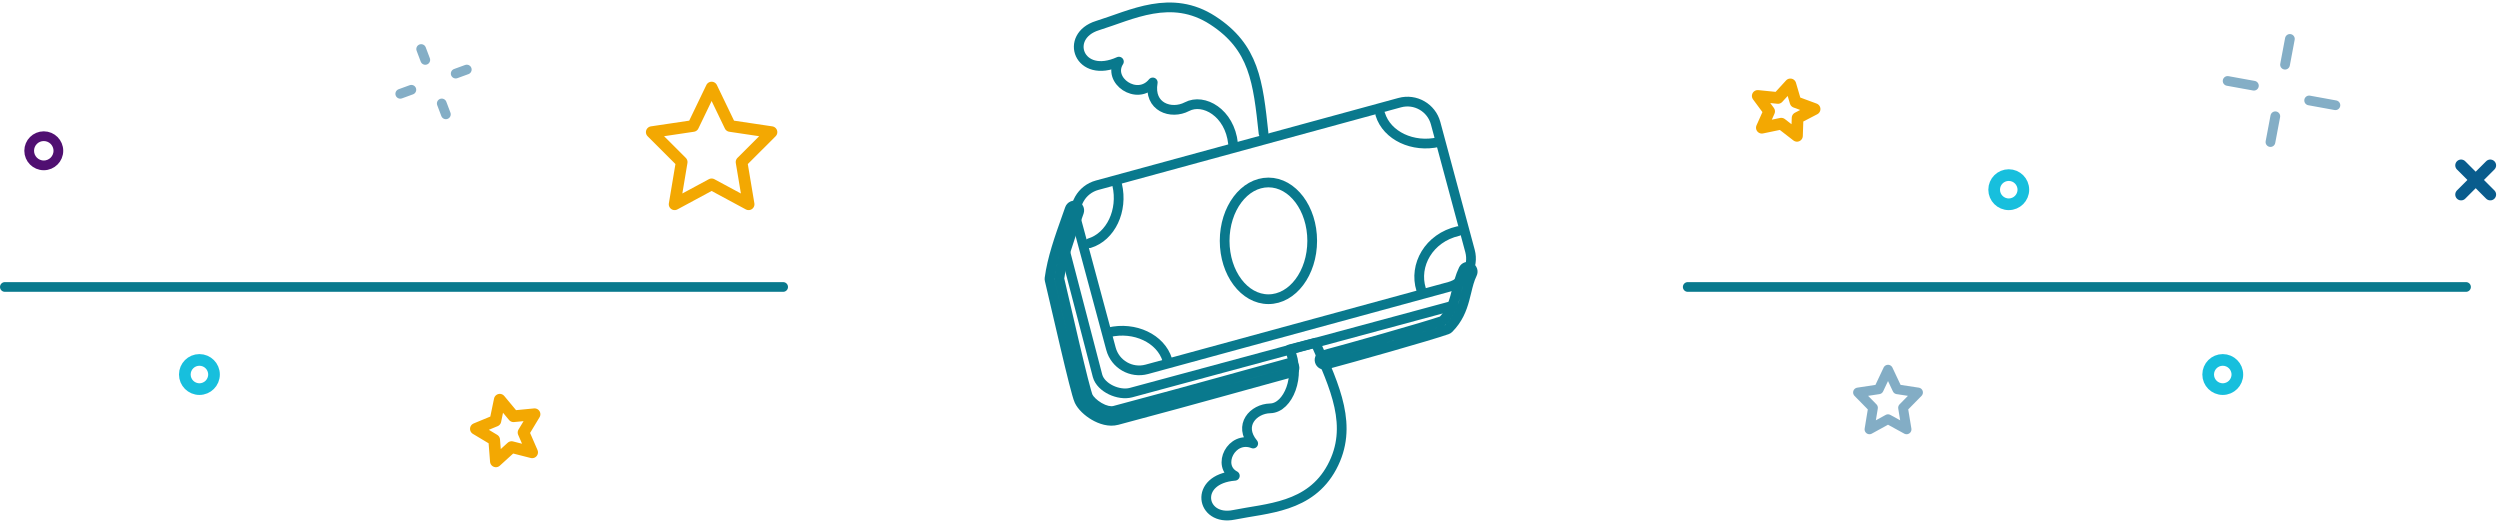 <svg width="257" height="54" viewBox="0 0 257 54" fill="none" xmlns="http://www.w3.org/2000/svg">
<circle cx="4.5" cy="15.5" r="1.5" stroke="#500F71" stroke-linecap="round" stroke-linejoin="round"/>
<path d="M0.5 29.5H80.506" stroke="#09798D" stroke-linecap="round" stroke-linejoin="round"/>
<path d="M173.5 29.5H253.506" stroke="#09798D" stroke-linecap="round" stroke-linejoin="round"/>
<path fill-rule="evenodd" clip-rule="evenodd" d="M183.115 12.714L184.73 13.964L184.792 12.121L186.541 11.211L184.581 10.487L184.048 8.675L182.774 10.07L180.695 9.861L181.868 11.447L181.117 13.13L183.115 12.714Z" stroke="#F3A802" stroke-width="1.2" stroke-linecap="round" stroke-linejoin="round"/>
<path fill-rule="evenodd" clip-rule="evenodd" d="M52.591 45.961L50.977 47.429L50.803 45.215L48.919 44.086L50.926 43.256L51.376 41.09L52.79 42.791L54.952 42.582L53.819 44.463L54.705 46.5L52.591 45.961Z" stroke="#F3A802" stroke-width="1.2" stroke-linecap="round" stroke-linejoin="round"/>
<path d="M253 17L256 20" stroke="#095C8D" stroke-width="1.2" stroke-linecap="round"/>
<path d="M256 17L253 20" stroke="#095C8D" stroke-width="1.2" stroke-linecap="round"/>
<circle cx="20.5" cy="38.5" r="1.5" stroke="#17BFDD" stroke-width="1.2"/>
<path fill-rule="evenodd" clip-rule="evenodd" d="M73.154 18.95L69.351 21L70.077 16.658L67 13.584L71.253 12.95L73.154 9L75.056 12.95L79.309 13.584L76.232 16.658L76.958 21L73.154 18.95Z" stroke="#F3A802" stroke-width="1.2" stroke-linecap="round" stroke-linejoin="round"/>
<circle cx="206.5" cy="19.5" r="1.5" stroke="#17BFDD" stroke-width="1.2"/>
<circle cx="228.5" cy="38.5" r="1.5" stroke="#17BFDD" stroke-width="1.2"/>
<path opacity="0.5" fill-rule="evenodd" clip-rule="evenodd" d="M194.088 43.091L192.18 44.139L192.544 41.918L191 40.345L193.134 40.021L194.088 38L195.042 40.021L197.176 40.345L195.632 41.918L195.997 44.139L194.088 43.091Z" stroke="#095C8D" stroke-linecap="round" stroke-linejoin="round"/>
<path opacity="0.499" d="M43.296 5.041L43.719 6.159" stroke="#095C8D" stroke-linecap="round" stroke-linejoin="round"/>
<path opacity="0.499" d="M46.846 7.566L47.985 7.15" stroke="#095C8D" stroke-linecap="round" stroke-linejoin="round"/>
<path opacity="0.499" d="M45.836 11.753L45.413 10.635" stroke="#095C8D" stroke-linecap="round" stroke-linejoin="round"/>
<path opacity="0.499" d="M42.287 9.228L41.147 9.644" stroke="#095C8D" stroke-linecap="round" stroke-linejoin="round"/>
<path opacity="0.499" d="M229 8.321L231.701 8.811" stroke="#095C8D" stroke-linecap="round" stroke-linejoin="round"/>
<path opacity="0.499" d="M234.901 6.65L235.4 4" stroke="#095C8D" stroke-linecap="round" stroke-linejoin="round"/>
<path opacity="0.499" d="M240.08 10.818L237.38 10.326" stroke="#095C8D" stroke-linecap="round" stroke-linejoin="round"/>
<path opacity="0.499" d="M233.902 11.953L233.402 14.604" stroke="#095C8D" stroke-linecap="round" stroke-linejoin="round"/>
<path d="M149.3 31.437L116.255 40.364C115.01 40.693 113.171 39.877 112.827 38.637L109.312 25.14" stroke="#09798D" stroke-linecap="round" stroke-linejoin="round"/>
<path d="M151.345 28.138L150.894 27.921V27.921L151.345 28.138ZM151.112 27.471L150.894 27.921L151.112 27.471ZM150.752 29.994L151.238 30.111V30.111L150.752 29.994ZM150.545 30.811L150.062 30.679V30.679L150.545 30.811ZM148.944 33.759L149.3 34.11L149.3 34.11L148.944 33.759ZM148.755 33.879L148.588 33.407V33.407L148.755 33.879ZM136.278 37.483L136.15 37L136.278 37.483ZM136.021 36.517L136.15 37L136.021 36.517ZM148.312 32.974L148.474 33.447C148.55 33.421 148.619 33.377 148.675 33.318L148.312 32.974ZM149.58 30.547L150.062 30.679V30.679L149.58 30.547ZM149.756 29.85L149.27 29.732L149.756 29.85ZM150.444 27.704L150.894 27.921V27.921L150.444 27.704ZM110.92 21.795L111.391 21.961V21.961L110.92 21.795ZM110.615 21.157L110.781 20.685L110.615 21.157ZM110.663 22.518L111.134 22.685V22.685L110.663 22.518ZM108.896 28.646L108.401 28.576C108.392 28.638 108.395 28.701 108.41 28.762L108.896 28.646ZM109.615 31.72L109.128 31.833L109.615 31.72ZM110.492 35.48L110.005 35.595L110.492 35.48ZM111.343 38.988L111.827 38.865H111.827L111.343 38.988ZM111.664 40.196L111.183 40.333V40.333L111.664 40.196ZM111.851 40.776L112.304 40.565L112.304 40.565L111.851 40.776ZM112.987 41.855L112.734 42.287H112.734L112.987 41.855ZM114.578 42.219L114.449 41.736H114.449L114.578 42.219ZM125.736 39.187L125.603 38.705L125.736 39.187ZM127.95 38.573L127.817 38.091L127.95 38.573ZM132.445 37.338L132.574 37.821L132.445 37.338ZM133.057 37.692L133.54 37.564V37.564L133.057 37.692ZM132.702 38.304L132.831 38.787H132.831L132.702 38.304ZM128.223 39.535L128.357 40.017L128.223 39.535ZM126.003 40.15L125.87 39.669L126.003 40.15ZM114.835 43.185L114.963 43.669L114.835 43.185ZM112.482 42.718L112.23 43.15L112.482 42.718ZM110.945 41.199L110.491 41.41H110.491L110.945 41.199ZM110.703 40.471L110.222 40.608L110.703 40.471ZM110.374 39.235L110.858 39.112L110.374 39.235ZM109.518 35.709L109.032 35.824L109.518 35.709ZM108.639 31.939L108.152 32.052H108.152L108.639 31.939ZM107.902 28.788L107.416 28.905H107.416L107.902 28.788ZM107.892 28.605L108.388 28.671H108.388L107.892 28.605ZM109.716 22.198L109.244 22.03V22.03L109.716 22.198ZM109.977 21.461L109.505 21.295V21.295L109.977 21.461ZM151.795 28.356C152.035 27.858 151.826 27.261 151.329 27.02L150.894 27.921V27.921L151.795 28.356ZM151.238 30.111C151.399 29.444 151.534 28.896 151.795 28.356L150.894 27.921C150.58 28.572 150.424 29.223 150.266 29.876L151.238 30.111ZM151.027 30.943C151.107 30.651 151.174 30.372 151.238 30.111L150.266 29.876C150.202 30.138 150.138 30.403 150.062 30.679L151.027 30.943ZM149.3 34.11C150.326 33.071 150.749 31.957 151.027 30.943L150.062 30.679C149.807 31.613 149.444 32.541 148.588 33.407L149.3 34.11ZM148.922 34.35C149.065 34.3 149.194 34.218 149.3 34.11L148.588 33.407L148.588 33.407L148.922 34.35ZM136.407 37.966C138.91 37.3 147.092 34.999 148.922 34.35L148.588 33.407C146.803 34.04 138.663 36.332 136.15 37L136.407 37.966ZM135.183 37.257C135.325 37.791 135.873 38.108 136.407 37.966L136.15 37L135.183 37.257ZM135.893 36.034C135.359 36.175 135.041 36.723 135.183 37.257L136.15 37L135.893 36.034ZM148.149 32.501C146.203 33.169 138.364 35.376 135.893 36.034L136.15 37C138.617 36.344 146.489 34.129 148.474 33.447L148.149 32.501ZM149.098 30.415C148.872 31.24 148.583 31.959 147.948 32.631L148.675 33.318C149.47 32.476 149.816 31.579 150.062 30.679L149.098 30.415ZM149.27 29.732C149.211 29.975 149.156 30.201 149.098 30.415L150.062 30.679C150.125 30.448 150.184 30.207 150.242 29.968L149.27 29.732ZM149.994 27.486C149.629 28.241 149.436 29.045 149.27 29.732L150.242 29.968C150.412 29.265 150.584 28.564 150.894 27.921L149.994 27.486ZM151.329 27.02C150.832 26.78 150.234 26.989 149.994 27.486L150.894 27.921L150.894 27.921L151.329 27.02ZM111.391 21.961C111.575 21.44 111.302 20.869 110.781 20.685L110.448 21.628V21.628L111.391 21.961ZM111.134 22.685C111.219 22.448 111.304 22.207 111.391 21.961L110.448 21.628C110.362 21.872 110.276 22.113 110.192 22.351L111.134 22.685ZM109.391 28.715C109.651 26.868 110.321 24.974 111.134 22.685L110.192 22.351C109.388 24.615 108.678 26.609 108.401 28.576L109.391 28.715ZM110.102 31.607C109.816 30.377 109.562 29.28 109.382 28.53L108.41 28.762C108.588 29.508 108.842 30.601 109.128 31.833L110.102 31.607ZM110.978 35.365C110.683 34.113 110.378 32.797 110.102 31.607L109.128 31.833C109.404 33.023 109.709 34.34 110.005 35.595L110.978 35.365ZM111.827 38.865C111.583 37.905 111.286 36.67 110.978 35.365L110.005 35.595C110.313 36.901 110.612 38.143 110.858 39.112L111.827 38.865ZM112.145 40.059C112.057 39.751 111.95 39.346 111.827 38.865L110.858 39.112C110.982 39.596 111.092 40.012 111.183 40.333L112.145 40.059ZM112.304 40.565C112.306 40.569 112.302 40.56 112.292 40.534C112.283 40.509 112.272 40.475 112.257 40.431C112.228 40.343 112.191 40.22 112.145 40.059L111.183 40.333C111.275 40.654 111.348 40.881 111.398 40.988L112.304 40.565ZM113.239 41.423C112.716 41.117 112.385 40.738 112.304 40.565L111.398 40.988C111.595 41.411 112.112 41.923 112.734 42.287L113.239 41.423ZM114.449 41.736C114.203 41.801 113.763 41.73 113.239 41.423L112.734 42.287C113.357 42.651 114.086 42.867 114.706 42.702L114.449 41.736ZM125.603 38.705C122.632 39.527 118.92 40.547 114.449 41.736L114.706 42.702C119.181 41.512 122.897 40.492 125.87 39.669L125.603 38.705ZM127.817 38.091C127.131 38.281 126.393 38.486 125.603 38.705L125.87 39.669C126.66 39.45 127.398 39.245 128.084 39.054L127.817 38.091ZM132.317 36.855C131.209 37.149 129.708 37.566 127.817 38.091L128.084 39.054C129.978 38.529 131.472 38.114 132.574 37.821L132.317 36.855ZM133.54 37.564C133.398 37.03 132.85 36.712 132.317 36.855L132.574 37.821H132.574L133.54 37.564ZM132.831 38.787C133.365 38.645 133.682 38.098 133.54 37.564L132.574 37.821L132.574 37.821L132.831 38.787ZM128.357 40.017C130.248 39.491 131.735 39.079 132.831 38.787L132.574 37.821C131.471 38.114 129.979 38.529 128.09 39.053L128.357 40.017ZM126.137 40.632C126.93 40.413 127.67 40.207 128.357 40.017L128.09 39.053C127.403 39.244 126.663 39.449 125.87 39.669L126.137 40.632ZM114.963 43.669C119.443 42.477 123.162 41.456 126.137 40.632L125.87 39.669C122.897 40.492 119.181 41.512 114.706 42.702L114.963 43.669ZM112.23 43.15C112.949 43.571 113.967 43.934 114.963 43.669L114.706 42.702C114.085 42.867 113.357 42.651 112.734 42.287L112.23 43.15ZM110.491 41.41C110.806 42.085 111.508 42.728 112.23 43.15L112.734 42.287C112.112 41.923 111.595 41.411 111.398 40.988L110.491 41.41ZM110.222 40.608C110.309 40.913 110.402 41.219 110.491 41.41L111.398 40.988C111.348 40.881 111.275 40.654 111.183 40.333L110.222 40.608ZM109.889 39.358C110.013 39.846 110.126 40.273 110.222 40.608L111.183 40.333C111.092 40.012 110.982 39.596 110.858 39.112L109.889 39.358ZM109.032 35.824C109.34 37.132 109.641 38.381 109.889 39.358L110.858 39.112C110.612 38.143 110.313 36.901 110.005 35.595L109.032 35.824ZM108.152 32.052C108.427 33.24 108.733 34.56 109.032 35.824L110.005 35.595C109.707 34.332 109.402 33.015 109.126 31.826L108.152 32.052ZM107.416 28.905C107.595 29.651 107.856 30.775 108.152 32.052L109.126 31.826C108.83 30.551 108.568 29.422 108.388 28.671L107.416 28.905ZM107.397 28.539C107.381 28.661 107.387 28.785 107.416 28.905L108.388 28.671L108.388 28.671L107.397 28.539ZM109.244 22.03C108.435 24.306 107.678 26.43 107.397 28.539L108.388 28.671C108.653 26.686 109.369 24.665 110.187 22.365L109.244 22.03ZM109.505 21.295C109.418 21.542 109.331 21.787 109.244 22.03L110.187 22.365C110.273 22.122 110.36 21.877 110.448 21.628L109.505 21.295ZM110.781 20.685C110.261 20.501 109.689 20.774 109.505 21.295L110.448 21.628V21.628L110.781 20.685Z" fill="#09798D"/>
<path fill-rule="evenodd" clip-rule="evenodd" d="M136.922 48.017C139.168 43.831 137.231 39.817 135.229 35.23L132.574 35.918C133.776 38.672 132.417 41.939 130.583 41.978C128.846 42.016 127.267 43.716 128.829 45.597C126.595 44.719 125.021 47.903 126.942 48.911C122.647 49.25 123.441 53.617 126.843 52.926C130.244 52.236 134.674 52.203 136.922 48.017Z" stroke="#09798D" stroke-linecap="round" stroke-linejoin="round"/>
<path d="M129.894 13.712C129.324 8.404 128.944 4.866 124.676 2.095C120.408 -0.674 116.315 1.547 112.822 2.631C109.329 3.716 110.894 8.203 115.024 6.335C113.787 8.256 116.908 10.43 118.503 8.474C118.055 11.025 120.401 11.813 122.019 10.965C123.727 10.069 126.416 11.574 126.758 14.758" stroke="#09798D" stroke-linecap="round" stroke-linejoin="round"/>
<path fill-rule="evenodd" clip-rule="evenodd" d="M110.671 22.716C110.242 21.12 111.184 19.477 112.778 19.042L143.895 10.551C145.498 10.114 147.15 11.062 147.582 12.665L151.117 25.801C151.547 27.397 150.605 29.04 149.01 29.475L117.893 37.966C116.291 38.403 114.638 37.455 114.207 35.851L110.671 22.716Z" stroke="#09798D" stroke-linecap="round" stroke-linejoin="round"/>
<path d="M114.844 19C115.462 21.641 114.188 24.328 112 25" stroke="#09798D" stroke-linecap="round" stroke-linejoin="round"/>
<path d="M147.894 14.604C145.262 15.215 142.577 13.966 141.894 11.758" stroke="#09798D" stroke-linecap="round" stroke-linejoin="round"/>
<path d="M146.093 29.758C145.312 27.269 146.884 24.449 149.894 23.758" stroke="#09798D" stroke-linecap="round" stroke-linejoin="round"/>
<path d="M114 34.159C116.647 33.534 119.332 34.806 120 37" stroke="#09798D" stroke-linecap="round" stroke-linejoin="round"/>
<ellipse cx="130.394" cy="24.758" rx="4.5" ry="6" stroke="#09798D" stroke-linecap="round" stroke-linejoin="round"/>
</svg>
